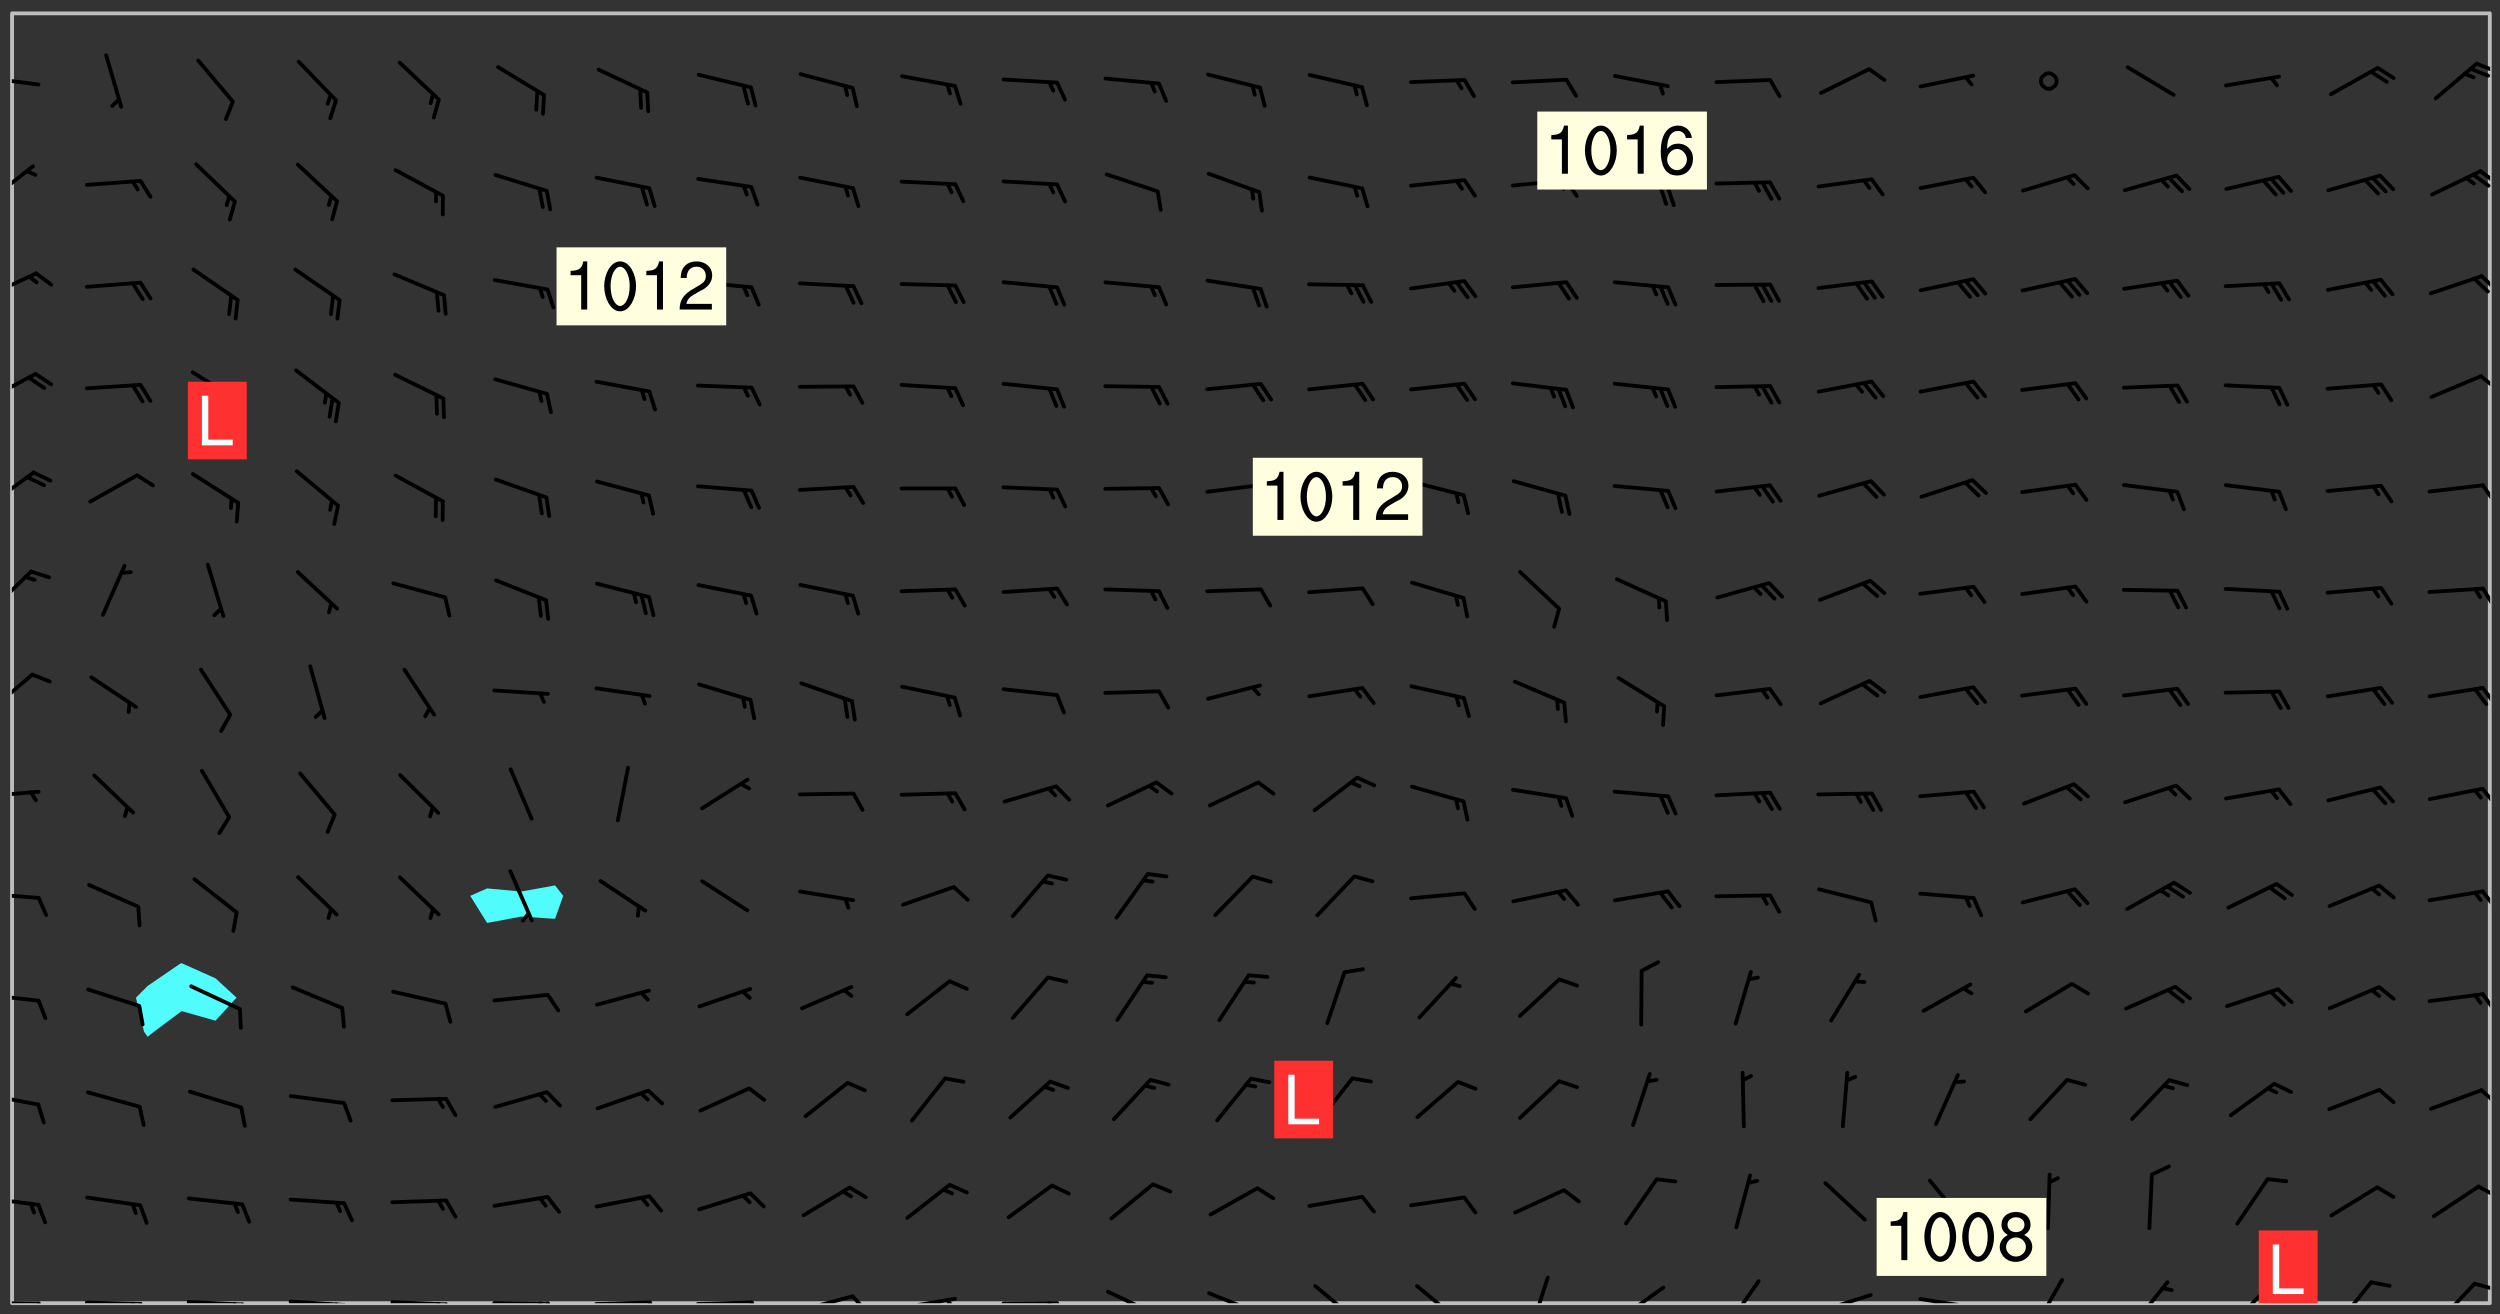 <svg xmlns="http://www.w3.org/2000/svg" role="img" xmlns:xlink="http://www.w3.org/1999/xlink" viewBox="142.45 309.95 326.84 171.84"><rect x="142.45" y="309.95" width="326.84" height="171.84" fill="#333333" stroke="none"/><defs><clipPath id="a"><path d="M144 311.672h1v168.656h-1zm0 0"/></clipPath><clipPath id="b"><path d="M144 311.672h324v168.656H144zm0 0"/></clipPath><clipPath id="c"><path d="M467 311.672h1v168.656h-1zm0 0"/></clipPath><clipPath id="d"><path d="M144 480h4v.328h-4zm0 0"/></clipPath><clipPath id="e"><path d="M147 480h2v.328h-2zm0 0"/></clipPath><clipPath id="f"><path d="M153 479h9v1.328h-9zm0 0"/></clipPath><clipPath id="g"><path d="M160 480h3v.328h-3zm0 0"/></clipPath><clipPath id="h"><path d="M159 480h2v.328h-2zm0 0"/></clipPath><clipPath id="i"><path d="M166 479h9v1.328h-9zm0 0"/></clipPath><clipPath id="j"><path d="M173 480h3v.328h-3zm0 0"/></clipPath><clipPath id="k"><path d="M172 480h2v.328h-2zm0 0"/></clipPath><clipPath id="l"><path d="M180 479h8v1.328h-8zm0 0"/></clipPath><clipPath id="m"><path d="M187 480h2v.328h-2zm0 0"/></clipPath><clipPath id="n"><path d="M186 480h2v.328h-2zm0 0"/></clipPath><clipPath id="o"><path d="M193 479h9v1.328h-9zm0 0"/></clipPath><clipPath id="p"><path d="M200 480h3v.328h-3zm0 0"/></clipPath><clipPath id="q"><path d="M199 480h2v.328h-2zm0 0"/></clipPath><clipPath id="r"><path d="M206 480h9v.328h-9zm0 0"/></clipPath><clipPath id="s"><path d="M213 480h3v.328h-3zm0 0"/></clipPath><clipPath id="t"><path d="M212 480h2v.328h-2zm0 0"/></clipPath><clipPath id="u"><path d="M220 479h8v1.328h-8zm0 0"/></clipPath><clipPath id="v"><path d="M227 479h2v1.328h-2zm0 0"/></clipPath><clipPath id="w"><path d="M233 479h8v1.328h-8zm0 0"/></clipPath><clipPath id="x"><path d="M240 479h3v1.328h-3zm0 0"/></clipPath><clipPath id="y"><path d="M246 479h9v1.328h-9zm0 0"/></clipPath><clipPath id="z"><path d="M253 479h3v1.328h-3zm0 0"/></clipPath><clipPath id="A"><path d="M260 479h8v1.328h-8zm0 0"/></clipPath><clipPath id="B"><path d="M266 479h2v1.328h-2zm0 0"/></clipPath><clipPath id="C"><path d="M273 480h8v.328h-8zm0 0"/></clipPath><clipPath id="D"><path d="M279 480h2v.328h-2zm0 0"/></clipPath><clipPath id="E"><path d="M287 478h7v2.328h-7zm0 0"/></clipPath><clipPath id="F"><path d="M300 478h8v2.328h-8zm0 0"/></clipPath><clipPath id="G"><path d="M314 477h7v3.328h-7zm0 0"/></clipPath><clipPath id="H"><path d="M327 477h7v3.328h-7zm0 0"/></clipPath><clipPath id="I"><path d="M342 476h4v4.328h-4zm0 0"/></clipPath><clipPath id="J"><path d="M353 478h8v2.328h-8zm0 0"/></clipPath><clipPath id="K"><path d="M368 477h5v3.328h-5zm0 0"/></clipPath><clipPath id="L"><path d="M380 479h8v1.328h-8zm0 0"/></clipPath><clipPath id="M"><path d="M393 479h8v1.328h-8zm0 0"/></clipPath><clipPath id="N"><path d="M408 477h5v3.328h-5zm0 0"/></clipPath><clipPath id="O"><path d="M421 477h6v3.328h-6zm0 0"/></clipPath><clipPath id="P"><path d="M434 477h6v3.328h-6zm0 0"/></clipPath><clipPath id="Q"><path d="M447 477h6v3.328h-6zm0 0"/></clipPath><clipPath id="R"><path d="M460 477h7v3.328h-7zm0 0"/></clipPath><clipPath id="S"><path d="M465 477h3v2h-3zm0 0"/></clipPath><clipPath id="T"><path d="M144 466h4v2h-4zm0 0"/></clipPath><clipPath id="U"><path d="M466 464h2v3h-2zm0 0"/></clipPath><clipPath id="V"><path d="M144 452h4v3h-4zm0 0"/></clipPath><clipPath id="W"><path d="M466 452h2v3h-2zm0 0"/></clipPath><clipPath id="X"><path d="M144 439h4v3h-4zm0 0"/></clipPath><clipPath id="Y"><path d="M466 439h2v4h-2zm0 0"/></clipPath><clipPath id="Z"><path d="M144 426h4v2h-4zm0 0"/></clipPath><clipPath id="aa"><path d="M466 426h2v3h-2zm0 0"/></clipPath><clipPath id="ab"><path d="M144 413h4v2h-4zm0 0"/></clipPath><clipPath id="ac"><path d="M466 412h2v4h-2zm0 0"/></clipPath><clipPath id="ad"><path d="M144 397h3v6h-3zm0 0"/></clipPath><clipPath id="ae"><path d="M466 399h2v4h-2zm0 0"/></clipPath><clipPath id="af"><path d="M144 384h3v6h-3zm0 0"/></clipPath><clipPath id="ag"><path d="M466 386h2v4h-2zm0 0"/></clipPath><clipPath id="ah"><path d="M144 371h4v6h-4zm0 0"/></clipPath><clipPath id="ai"><path d="M466 373h2v3h-2zm0 0"/></clipPath><clipPath id="aj"><path d="M144 358h4v5h-4zm0 0"/></clipPath><clipPath id="ak"><path d="M466 358h2v3h-2zm0 0"/></clipPath><clipPath id="al"><path d="M144 345h4v4h-4zm0 0"/></clipPath><clipPath id="am"><path d="M466 345h2v3h-2zm0 0"/></clipPath><clipPath id="an"><path d="M144 331h4v6h-4zm0 0"/></clipPath><clipPath id="ao"><path d="M466 332h2v3h-2zm0 0"/></clipPath><clipPath id="ap"><path d="M465 332h3v3h-3zm0 0"/></clipPath><clipPath id="aq"><path d="M144 319h4v3h-4zm0 0"/></clipPath><clipPath id="ar"><path d="M465 318h3v2h-3zm0 0"/></clipPath><clipPath id="as"><path d="M437 470h9v10.328h-9zm0 0"/></clipPath><g id="at" clip-path="url(#clip1)"><path fill="#fff" fill-opacity="0" fill-rule="evenodd" d="M0 0h1000v1000H0zm0 0"/><path fill="#d3d3d3" fill-opacity="0" fill-rule="evenodd" d="M162.152 355.867l-.234.293.059.234.117.172.176.234.293.348.113.059.117-.172.059-.234.176-.176.465-.176h.699l.234.293.289.816.059.176.176.23.352.234.699.699.172.176.234.348.234.41.289.582.41.465.23.234.234.176.117.23.176.293.172 1.164v.234l.059.289.059.117.117.117.348.41.117.172.176.176.176.234.117.172.172.352.059.234.234.406.234-.059-.176.176-.059.93h-.582l-.234-.113-.348.113-.117.117-.059.293-.059.176-.117.172-.465.293-.059.234-.059.113v.645l.059.172v.41l.059.059v.406l.059.406.117.176.059.059.23.641-.059.293v.699l-.059.582v.234l-.059.23-.055.352v1.922l.055.117h.426l-.367.117-.023.352.891 1.168 1.742.539 1.34.359v.539l.09.809.535.715 1.52.27.891-.086.09 1.164.535.18 1.16-.18 2.055-.984 1.16-.363 1.879-.176 1.695-.18-.18.719-1.516.086-1.25.09-.805.27-1.074.809.27.719.535.898-.18.625-.266.809.266 1.078.625.898.805.18 1.25-.18-.266.723.098.504.055.293v.172l.059.293v.406l.176.117.352.117h.406l.293-.176.113-.117.059-.117.117-.23.059-.176.352-.465.23-.176.176-.059.176.059.059.176.117.988.055.469.059.172.117.234.176.059.816.059h.289l.117.234.059.406.059.352v1.105l.117.293.117.348.289.699.176.352.582.754.352.176.172.059.469.234.641.465.348.234.293.176.293.055.23.062.816.348.293.176.113.172.352.352.117.176.523.641v.289l.059.352v.348l.059.352.059.289.117.059.172.059h.176l.582.234.176.117.176.289.176.234.113.234.293.23.117.117v.41l.059.055.289.234.234.117.059.117.117.172.059.117.23.234.059.176.234.059.117.059-.117.113-.059.117v.117l-.117.293-.117.289v.582l.176.117.117.059.059.117.117.117.113.059.176.348.059.352.059.406v.176l-.059.176-.117.699v.172l.117.176.293.293h.406l.176.117.117.172.117.293v.234h-.527l-.23-.234h-.234l-.176.059-.059.699.059.348.117.176.176.41.117.23.289.469.176.055h.523l.234.059.758.641.059.293v.234l.059.059.23.348v.352l-.117.172v.293l.293.289.293.176.172.059.293.176.293.117.582.406.289.234.293.176.219.16.016.012.23.176.641.523.176.234.117.176.176.176.113.172v.641l.117.176.469.117.582.117.234.059.23.113.293.117.113.059.586.352.289.172.176.062.176.055.176.059.699.352.289.176.234.055.289.176.234.117.641.406.293.117.172.059.234.059.41.059.23.059.234.117.059.172-.41.176.469.059.059.293.113.234.176.055.234.059.176.059.406.117.641.234.117.172.059.234v.176l-.059.117-.059.406.234.234.117.059.348.117.641.23.176.117.289.117.176.176.234.465.582 1.105.176.176.348.176.176.117.352.117 1.047.523.234.059.465.113.293.059.465.176.758.582.234.234.348.465.176.176.289.234.816.699.293.176.289.289.293.176.293.289.695.641.176.176.293.234.289.234.469.289.641.582.348.234.234.293.348.348.352.465.934.992.348.406.117.176.234.059.113.117.645.176.23.113.234.059.293.176.23.117.934.699.406.406.234.176.406.176.234.117.816.348.348.234.234.117.293.289.23.117.758.352.352.172.23.059.293.117.234.059.871.176h.816l.469.23.172.059.875.699.465.117.293.059.176.059.23.059.469.059.348.059.352.059.406.059h.293l.172.059v.23l.176.176h.293l.348.059.352.059.699.117h.641l.465-.234.293-.176.172-.117.41-.172.289-.176.934-.465.469-.293.523-.293.465-.172.465-.176 1.051-.465.289-.117.41-.117.289-.117.527-.176 1.516-.699.582-.348.289-.059.293-.059.348-.117.875-.23.352-.117h.113l.234-.059.875-.234.234-.059h.812l.352-.059.816-.117.172-.059.352-.055.293-.059.23-.059.816-.176.176-.059h.348l.234-.059.465-.117.758-.172.234-.059h.348l.41-.117.289-.059 1.285-.059h.289l.41-.059.23-.059h.176l.875-.117h.406l.41-.117h.348l.352-.113.871-.059h1.75l1.047.289.41.117.289.117.352.117.289.117 1.051.172.289.059h.293l.293.059.172.059.41.059.172.059.117.059h.117l.117.059.352.059h.113l.41.066 1.922.395 1.926.395 1.52.449 1.695.719 2.145.805 1.605-.719 1.43-.805 1.16-1.078 1.25-.449 3.035-.719 1.875-.359 2.145-1.348 2.234-1.254 2.5-1.258 1.695-.449 1.785-.18 1.16-.27.625.539 1.34-.27.715-.988.984-1.344.445-.18.805-.359 1.875-.539 1.785-.449 1.25-.27 1.16-.09 1.699-.09 1.961-.27 1.25-.09h.539l.625-.09h.891l2.145-.18 2.41-.18 2.59-.09 1.695.18 1.609.09 1.43.359 1.16.719 1.875.988 1.16 1.527.266.715.629.09.355.898.535.539.535 1.527 1.074.359h.535l-.805.535.09 1.707.715 2.695.891.805.895.988.715 1.258 1.785.539 1.52-.18.355 1.344 1.609-.805.98-.539.27.27.316-.215.219-.145.801.449.449-.359h.355l.535-.27.539-.719.535-.27.625-.988 1.16.449.84.371 1.395.617 1.695-.18h1.605l1.785.09.18-1.707.535-1.344.805.27.492.848.402.406-.09.539v.359l.715.449.711-.27h1.43l.359.988.445 1.258.715 1.344 1.25.629 1.695.629.715-.18.18-.539.98-.09.449.359.086 1.258-.266.629-.535.18v.539l.715.984.266.539.984.988.801 1.078-.266.359-.09.898-.625 2.332-.355 2.066-.09 1.793-.18.719-.09.539v1.438l-.98 1.883-.359 1.707-.535.898-.805 1.168-.266.539 2.055 1.254.086.359-.355.539-.09-.18v.809l.09 1.438-.445.715-1.074.094-.266.715.535.898.805.719 1.16.809 1.34.27.445.359-.355.449-1.789-.09-1.25-.449-.715-.719-.625-.09-.176 3.59-.188 1.309h89.359V311.703h-55.27v49.082l.762.125 3.289.543 2.023 2.836v2.754l2.352.332 2.348.332h4.051l-1.379 4.16-2.023.707-2.023.703-.543.344-2.594 1.617-.188.117-2.023-2.078-.73-2.742-2.672-2.078-1.375-3.5-.066-.082-1.957-2.672 2.75-1.418v-49.082H294.422v91.414l.117.031.133.012.074.074.105.047.09.059.086.059.09.059.297.297.059.09.031.117.027.117.016.137-.031.117-.059.09-.059.086-.043.105-.047.102-.027.121v.145l.176.27.148.148.074.086.074.074.043.105.062.09.059.086.043.105.059.09.047.102.043.105.059.086.117.18.074.074.062.086.059.09.043.105.059.09.059.086.062.09.059.09.043.102.117.18.074.074.059.086.074.074.09.059.105.047h.148l.133-.016.133.016.102-.047.074-.074.047-.102-.016-.133v-.148l-.047-.105-.027-.117-.047-.102-.027-.121-.043-.102-.062-.09-.043-.102-.043-.105-.031-.117-.016-.133-.012-.137.086-.059.059-.086.121-.031.043.105.016.133v.117l.059.102.059.09.09.059.148.148.059.09.043.105-.012.102.086.059.105.047.086.059.09.059.074.074-.117.027-.105.047-.086.059-.074.074-.059.09-.062.086-.027.121-.047.102-.043.105-.031.117-.012.133-.016.133v.148l.027.117.047.105.043.102.059.09.074.074.09.059.074.074.09.059.059.09.043.105.047.102.117.031.133.016h.148l.117-.031.105.043.043.105.047.102.027.121L299.5 410l.027.117.031.121.027.117.105.043.102.047.133-.016.148.148.062.086.074.074.07.074.09.062.105.043.102.043.117.031.137.016.117-.031.074-.074.027-.117-.012-.133-.031-.121-.027-.117.043-.105h.117l.09.062.117.027h.148l.133.016h.148l.133.016.133-.016h.148l.133-.016.133-.012.137.012.117-.027.133-.016.191-.059-.059.176-.016.133-.027.121-.016.133-.059.086-.133.016-.105.047-.105.043-.117.031-.117.027-.266.031h-.148l-.133.016-.074.074.059.086.148.148.117.18.074.07.09.062.09.059.086.059.09.059.102.043.105.062.105.043.086.059.105.047.102.043.18.117.059.09-.043.102-.047.105.016.133.223.223.059.09.043.102.031.121.043.102.016.133.031.117.012.137.031.117.148.148.102.043.105.043.117.031.133.016.137.016h.117l.117-.031.09-.059.043-.105.047-.102.043-.105.031-.117.012-.133v-.148l-.012-.133-.016-.133-.031-.117-.043-.105-.047-.105-.043-.102-.043-.105-.016-.133.016-.133.027-.117.031-.117.027-.121.047-.102.09-.059.086-.062.074-.074.09-.059.223-.223.059-.086.074-.074.117-.18.059-.086v-.148l-.074-.074-.102-.047-.105-.043-.102-.043-.059-.09-.047-.105-.027-.117.09-.059.117-.031.102-.043.18-.117.148-.148.012-.133-.012-.105-.09-.059-.133.016h-.148l-.133.016-.133-.016-.121-.031-.086-.059-.074-.074-.059-.09-.062-.086-.117-.18-.059-.086.031-.121.086-.059.121-.031.059-.086v-.121l-.031-.117-.059-.09-.059-.086-.047-.105-.027-.117-.016-.133.059-.09.074-.074.09-.059.117-.18.074-.074.059-.086.148-.148.121-.031.133-.016.133.016.074.074.043.105.016.133-.031.117-.117.031-.133.012-.148.148-.043.105-.047.102-.027.121-.031.117v.148l.031.117.043.105.059.09.074.07.074.074.117.031.121.027.117-.027.133-.016h.117l.09.059.074.074.047.105.059.086.102.047.133.016.105.043.086.059-.012.105-.074.074-.18.117-.059.09-.09.059-.07.074-.074.074-.062.09-.027.117-.016.133.016.133-.016.133v.148l.016.133.027.117.031.121.074.074.09.059.086.059.09.059.117.031v.086l-.102.047-.09.059-.266.031-.117.027h-.148l-.105.043-.102.047-.059.09-.062.234-.012.133-.031.121-.016.133v.293l-.012.133.012.137.016.133.133.016.133.012.121.031.086.059.074.074.047.105.043.102.016.133v.445l-.016.133v.445l.031.266.027.117.016.133.031.117.086.211.031.266v.148l-.031.117-.027.117-.031.121-.027.117-.031.117-.031.121-.012.133-.016.133.09.059.117-.031.102.016.047.105-.031.266v.441l-.043.105-.047.105-.043.102-.043.105-.059.086-.031.121-.043.117-.031.117-.016.133.016.133.059.09.105.047.086.059.059.086-.012.137-.031.117-.043.102v.445l-.016.133v.148l-.031.117-.043.105-.027.117-.047.105-.043.102-.031.121-.027.117-.031.133-.031.117-.027.117-.043.105-.031.117-.031.121-.012.133-.016.133v.297l.027.117v.148l.047.398.027.117.059.09.121.031h.148l.133-.016.059.09v.117l-.059.09-.09.059-.102.043-.105.047-.09.059-.086.059-.137.016-.117-.031-.133-.016-.102.047-.062.086-.012.137-.016.133-.031.117-.027.117-.016.133-.031.121v.297l.016.133.031.117v.148l.012.133v.148l-.027.117-.047.102-.027.121-.031.117-.059.09-.074.074-.102.043-.105.047-.117.027-.121.031-.102-.047.059-.086.105-.047.027-.117.031-.117.027-.121.031-.117v-.148l.016-.133-.031-.117-.043-.105-.105.016-.074.074-.102.043-.09.062-.074.074-.043.102-.016.133-.031.117L304.25 426l-.031.117-.027.117-.031.121-.027.117-.031.117-.043.105-.09.059h-.09l-.117-.031-.031-.086.016-.137-.031-.117v-.148l-.012-.133v-.148l-.062-.234-.027-.121-.043-.102-.047-.105-.059-.086-.059-.09-.043-.105-.062-.086-.148-.148-.07-.074-.105-.047-.105-.043-.102-.043-.297-.297-.09-.074-.086-.059-.105-.043-.09-.062-.086-.059-.105-.043-.09-.059-.086-.062-.074-.07-.105-.047-.086-.059-.105-.043-.09-.062-.102-.043-.105-.043-.086-.059-.105-.047-.105-.043-.102-.047-.09-.059-.102-.043-.105-.043-.09-.062-.117-.027-.133-.016-.133.016H299.75l-.133.016-.117-.031-.09-.059-.074-.074-.09-.059-.102-.047h-.148l-.121-.027-.102-.043-.074-.074-.117-.18-.09-.059-.102-.043-.09-.062-.105-.043-.09-.059-.086-.059-.105-.047-.059-.086-.059-.09-.043-.105-.047-.102-.074-.074-.086-.059-.074-.074-.09-.059-.223-.223-.043-.105-.031-.266.105-.043h.145l.105.043.074.074.09.059.086.059.105.047.09.059.148.148.07.074.148.148.062.086.074.074.086.059.074.074.09.062.09.059.086.059.27.176.102.047.105.043.102.043.047-.074.059-.086.074-.074.07-.074.105.043.074.074.059.09.043.102.047.105.043.105.121.027.117-.027.074-.09.043-.105.059-.09.074-.074.105-.043.117-.027.133.012.09.059.148.148.059.09.043.105.047.102.043.105.043.102.105.047.105.043.133.016.086-.059.059-.09.074-.074.105-.043.117.027.105.047.102.043.105.043.102.047.18.117v.117l-.016.133.016.133.016.137.059.086.102.047.121.027.117.031h.148l.117-.031.059-.09.18-.117.059-.09.074-.074.059-.086.117-.18.18-.117.117.031.09.059.043.074-.016.133v.117l.09.059h.148l.133-.016.133-.012.266-.031.105-.043.117-.031.121-.027.074-.074.07-.074.062-.09-.016-.105-.047-.102-.102-.043-.105-.016-.117.027-.266.031h-.148l-.074-.074-.09-.059-.117-.031-.117-.027-.133-.016h-.148l-.133.016h-.297l-.105-.047-.148-.148-.043-.102-.059-.09.223-.223.086-.059.105-.043.117-.031.133-.016.133.016.137.016.102.043.133-.012.09-.062.102-.043.062-.09-.047-.102-.09-.059-.117-.031-.102-.043-.059-.09-.062-.09v-.117l.016-.133.105-.047.074-.07v-.121l-.09-.059-.031-.117.09-.059.074-.074.043-.105.059-.09.047-.102.016-.133v-.148l-.047-.105-.043-.102-.09-.059-.133-.016-.102-.043-.137-.016-.117-.031h-.445l-.133-.016-.133-.012-.133-.016-.117-.031h-.148l-.133-.016-.133-.012-.266-.031-.121-.043-.086-.059-.074-.074v-.148l.012-.133.105-.047.102-.043.133-.016h.152l.133-.016h.293l.121.031.102.043.09.059.234.062.121-.047.09-.059.102-.043.133-.016.105.043.102.047.133.012.121-.027h.145l.121-.031.117-.027.105-.047.074-.074.086-.059.148-.148.059-.086.047-.105.027-.117.016-.105-.102-.043-.09-.059-.117-.031-.105-.043-.09-.062-.074-.086-.074-.074-.102-.043-.105-.047-.102-.043-.059-.09-.047-.102-.086-.211-.062-.086-.059-.09-.074-.074-.086-.059h-.27l-.117.031-.09.059-.102.043-.133.016-.105-.016-.027-.117-.062-.09-.117-.031-.102-.043-.148-.148-.031-.117-.016-.105.074-.074.18-.117.117-.027.117-.031.137.016.102.043.105.043.102.047.105.043.117.031.133.016.117.027.133.016.105-.016.09-.059-.074-.074-.105-.043-.074-.074-.074-.09-.148-.148-.086-.059-.09-.059-.074-.074-.09-.059-.102-.047-.121-.027-.102-.047-.105-.043-.117-.031-.102-.043-.121-.031h-.148l-.117.031-.105.043-.086.062-.18.117-.086.059-.09.059-.105.047-.086.059-.105.043-.102.043-.105.047-.074.074-.059.09-.059.086-.047.105-.059.086-.074.074-.133-.012-.117-.031h-.117l-.074.074-.09.059-.074.074-.09.059-.086.059-.105.047-.102.043-.137.016-.102-.043-.148-.148-.105-.047h-.086l-.105.047-.102.043-.121.031-.117-.031-.074-.074v-.117l.031-.121.074-.07.059-.09.074-.074.117-.031.105-.043h.293l.133-.016.137-.016.102-.043.09-.059.102-.047.09-.059.133-.012.09.059.133.012.09-.059.086-.059.105-.043.09-.059.086-.062.09-.059.148-.148.059-.086.059-.09.105-.043.133-.016.117.027.121.031.059-.059.059-.09.031-.266.027-.117.105.012.133.016.102-.043.09-.059.059-.09.074-.074.059-.09.047-.102.012-.133-.012-.133-.047-.105-.148-.148-.059-.09-.059-.086-.043-.105v-.445l.016-.133v-.148l.012-.133-.059-.059-.09.059-.102-.043-.18-.117-.086-.059-.062-.09-.059-.09-.074-.074-.086-.059-.121.031-.102.012-.105.047-.086.059-.105.043-.148.148-.09.059-.086.059-.09.062-.105.043-.133.016v-.121l.105-.043.117-.031.074-.07.043-.105v-.148l-.027-.117-.148-.148-.133-.016h-.148l-.117.031-.105.043-.102.043-.09.062-.117.027-.074-.074.012-.133-.043-.102-.043-.105-.09-.059-.117.027-.121.031-.117.031-.102.043-.121.031-.102.043-.105.043-.09.059-.102.016v-.117l.016-.133-.059-.09-.074.043-.148.148-.059.09-.074.074-.047.105-.043.102-.074.074-.059.09-.074.074-.059.086-.074.074-.09.062-.074.07-.074.074-.102.016-.133.016-.105-.043v-.121l.148-.148.043-.102.059-.09.047-.102.043-.105.059-.09.031-.117.043-.102.031-.121.027-.117.047-.105.043-.102.043-.105.074-.07.09-.062.09-.059.102-.043h.297l.266-.031.105-.043-.074-.074-.117-.031-.105-.043-.09-.059-.102-.047-.09-.059-.102-.043-.105-.043-.09-.062-.086-.059-.105-.043-.102-.043-.121-.031-.117-.031-.102-.043L297.5 410.25l-.102-.043-.09-.059-.043-.105-.016-.133.102-.043.133-.016.137.016.133-.016.102-.043.059-.09.016-.105-.09-.059-.074-.074-.102-.043-.09-.059-.148-.148-.043-.105-.016-.133v-.293l-.059-.09-.09-.059-.074-.074-.043-.105-.031-.117-.059-.09-.074-.074-.117-.027-.074-.074-.09-.059-.09-.062-.086-.059-.074-.074-.059-.086-.047-.105-.086-.059-.148-.148-.195-.059-.133.016-.102.043-.074.074-.047.102-.043.105-.059.09-.059.086-.297.297-.09.059h-.086l-.062-.086-.043-.105.031-.117.059-.09.027-.117-.012-.133-.09-.062-.105.047-.117.027-.117.031-.27.176-.102.047-.117.027-.105.047-.09.059-.102.043-.059-.086-.047-.105.016-.133.047-.105.07-.074.074-.07.059-.09v-.148l-.043-.105h-.238l-.102.047-.031.117-.027.117-.031.121-.074.043-.133.016-.074-.047-.043-.102-.043-.105-.047-.102-.043-.105-.121.031-.102.043-.133.016-.117.031-.105.043-.09.059-.102.047-.121.027-.133.016-.102-.043-.059-.09-.047-.105-.043-.102-.043-.105v-.117l.059-.09.086-.059.18-.117.102-.047.105-.043.105-.059.102-.043.09-.062.102-.043.105-.059.102-.047.09-.059.105-.043.102-.043.09-.062.102-.043.137-.016.117.031.102.043.121.031.102.043.105.047.102.043.105.043.102.047.105.043.102.043.105.047.086.059.105.043.117.031.105.043.102.047.09.059.105.043.102.043.105.047.117.027.102.047.121.027h.148l.086-.059.016-.102.059-.09-.027-.117-.074-.074-.117-.18-.074-.074-.09-.074-.18-.117-.086-.059-.105-.043-.102-.047-.27-.176-.059-.09-.074-.074-.059-.09-.043-.102-.031-.117-.016-.137v-.562l-.012-.133-.016-.133-.031-.117-.016-.133-.012-.133-.031-.121-.223-.223-.059-.086-.016-.105.031-.117.133-.016v-91.414H172.992v1.453l-.059.234-.352 1.051-.172.523-.117.348-.176.41-.117.172-.234.293-.23.059h-.352l-.117.059-.23.406v.293l.117.176.23.23.117.234.641.758.293.465.176.234.23.352.234.348.641.816.176.465.172.41.117.695.176.469.117 1.398.059.465v.875l.117 1.047v4.781l-.059.465-.352 1.281-.176.523-.113.41-.352.93L172.934 336l-.234.582-.117.176-.172.348-.176.406-.352.816-.059.293-.113.293-.117.289-.059.176-.117.875-.059.406-.059.117-.059.176-.059.172-.23.527-.117.172v.234l-.117.234-.059.172-.176.586v.289l-.059.176v.293l-.059.113-.059.527v.172l-.055.234v2.621l-.176.816-.117.176-.176.234-.117.172-.113.234-.586.934-.23.289-.293.465-.176.234-.289.352-.352.699-.113.23-.176.41-.176.23-.406.527-.816.699-.293.172-.289.234-.176.117-.176.176-.523.406-.527.176-.172.176-.234.055-.641.176h-.758m12.211 31.023l-1.074.449.359.895 1.25-.715.445-.539-.98-.09"/><path fill="#d3d3d3" fill-opacity="0" fill-rule="evenodd" d="M201.508 416.598h-.895l.449.629.98.359.805-.09.445-.988-.176.09-.715-.355-.895.355m154.621 59.07l-.059-.523v-.293l.113-.293.059-.23.469-.469h.113l.117-.113.117-.059h.176l.234-.059h.348l.234.059.117.059.23.172.059.176.117.582v.293l-.117.176-.172.289-.176.176-.527.523-.23.234-.117.059h-.176l-.117-.059-.406-.293-.176-.117-.117-.059-.059-.113-.055-.117m6.641-10.957l-.059-.172v-1.109l.059-.172.176-.059.172-.059h.176l.234-.059.117.059.059.699-.059.172-.117.176-.117.059-.234.523-.113.059h-.234l-.059-.117m9.613-14.391l-.117-.176v-.699l.293-.875.117-.172.176-.352.113-.23.117-.293.352-.758.117-.23.172-.234h.176l.117-.059h.641l.117.059.234.234.172.113.352.293.117.117.113.176v.113l.117.059.117.117v.699l-.059.176v.23l-.059.176-.348 1.051-.117.23-.117.234-.117.059-.23.234-.641.289h-.875l-.41-.117-.641-.465"/><path fill="none" stroke="#bebebe" stroke-linecap="round" stroke-linejoin="round" stroke-miterlimit="10" stroke-width=".5" d="M467.957 311.695H144.027v168.625h323.93v-168.625"/><g clip-path="url(#a)"><path fill="#fff" fill-opacity="0" fill-rule="evenodd" d="M144 475.891v4.438h.004H144V311.672h.004H144v164.219"/></g><g clip-path="url(#b)"><path fill="#fff" fill-opacity="0" fill-rule="evenodd" d="M144.004 480.328V311.672h22.188V435.875l-.199.07-4.238 2.902-1.531 1.535 1.055 4.438.477.68.852-.68 3.586-2.68 4.438 1.25 2.746-3.008-2.746-2.527-4.273-1.91-.164-.07V311.672h48.824v114.035l-4.441.805-4.438-.414-2.211.973 2.211 3.543 4.438-.828 4.441.289 1.074-3.004-1.074-1.363V311.672H467.996v168.656H144.004"/></g><path fill="#50fcfc" fill-rule="evenodd" d="M161.277 444.82l-1.055-4.438 1.531-1.535 4.238-2.902.199-.07.164.07 4.273 1.91 2.746 2.527-2.746 3.008-4.438-1.25-3.586 2.68-.852.68-.477-.68m44.859-14.207l-2.211-3.543 2.211-.973 4.438.414 4.441-.805 1.074 1.363-1.074 3.004-4.441-.289-4.438.828"/><g clip-path="url(#c)"><path fill="#fff" fill-opacity="0" fill-rule="evenodd" d="M467.996 480.328H468V311.672h-.004H468v168.656h-.004"/></g><g clip-path="url(#d)"><path fill="none" stroke="#000" stroke-linecap="round" stroke-linejoin="round" stroke-miterlimit="10" stroke-width=".5" d="M147.512 480.363l-7.023-.07"/></g><g clip-path="url(#e)"><path fill="none" stroke="#000" stroke-linecap="round" stroke-linejoin="round" stroke-miterlimit="10" stroke-width=".5" d="M147.512 480.363l1.133 2.18"/></g><g clip-path="url(#f)"><path fill="none" stroke="#000" stroke-linecap="round" stroke-linejoin="round" stroke-miterlimit="10" stroke-width=".5" d="M160.828 480.41l-7.027-.164"/></g><g clip-path="url(#g)"><path fill="none" stroke="#000" stroke-linecap="round" stroke-linejoin="round" stroke-miterlimit="10" stroke-width=".5" d="M160.828 480.41l1.102 2.195"/></g><g clip-path="url(#h)"><path fill="none" stroke="#000" stroke-linecap="round" stroke-linejoin="round" stroke-miterlimit="10" stroke-width=".5" d="M159.805 480.387l.551 1.098"/></g><g clip-path="url(#i)"><path fill="none" stroke="#000" stroke-linecap="round" stroke-linejoin="round" stroke-miterlimit="10" stroke-width=".5" d="M174.141 480.492l-7.02-.328"/></g><g clip-path="url(#j)"><path fill="none" stroke="#000" stroke-linecap="round" stroke-linejoin="round" stroke-miterlimit="10" stroke-width=".5" d="M174.141 480.492l1.047 2.219"/></g><g clip-path="url(#k)"><path fill="none" stroke="#000" stroke-linecap="round" stroke-linejoin="round" stroke-miterlimit="10" stroke-width=".5" d="M173.117 480.445l.527 1.109"/></g><g clip-path="url(#l)"><path fill="none" stroke="#000" stroke-linecap="round" stroke-linejoin="round" stroke-miterlimit="10" stroke-width=".5" d="M187.453 480.551l-7.016-.445"/></g><g clip-path="url(#m)"><path fill="none" stroke="#000" stroke-linecap="round" stroke-linejoin="round" stroke-miterlimit="10" stroke-width=".5" d="M187.453 480.551l1.012 2.234"/></g><g clip-path="url(#n)"><path fill="none" stroke="#000" stroke-linecap="round" stroke-linejoin="round" stroke-miterlimit="10" stroke-width=".5" d="M186.43 480.488l.508 1.117"/></g><g clip-path="url(#o)"><path fill="none" stroke="#000" stroke-linecap="round" stroke-linejoin="round" stroke-miterlimit="10" stroke-width=".5" d="M200.77 480.473l-7.02-.289"/></g><g clip-path="url(#p)"><path fill="none" stroke="#000" stroke-linecap="round" stroke-linejoin="round" stroke-miterlimit="10" stroke-width=".5" d="M200.77 480.473l1.062 2.211"/></g><g clip-path="url(#q)"><path fill="none" stroke="#000" stroke-linecap="round" stroke-linejoin="round" stroke-miterlimit="10" stroke-width=".5" d="M199.75 480.43l.531 1.105"/></g><g clip-path="url(#r)"><path fill="none" stroke="#000" stroke-linecap="round" stroke-linejoin="round" stroke-miterlimit="10" stroke-width=".5" d="M214.09 480.359l-7.027-.062"/></g><g clip-path="url(#s)"><path fill="none" stroke="#000" stroke-linecap="round" stroke-linejoin="round" stroke-miterlimit="10" stroke-width=".5" d="M214.09 480.359l1.133 2.176"/></g><g clip-path="url(#t)"><path fill="none" stroke="#000" stroke-linecap="round" stroke-linejoin="round" stroke-miterlimit="10" stroke-width=".5" d="M213.066 480.352l.566 1.086"/></g><g clip-path="url(#u)"><path fill="none" stroke="#000" stroke-linecap="round" stroke-linejoin="round" stroke-miterlimit="10" stroke-width=".5" d="M227.402 480.227l-7.023.207"/></g><g clip-path="url(#v)"><path fill="none" stroke="#000" stroke-linecap="round" stroke-linejoin="round" stroke-miterlimit="10" stroke-width=".5" d="M227.402 480.227l1.215 2.129"/></g><g clip-path="url(#w)"><path fill="none" stroke="#000" stroke-linecap="round" stroke-linejoin="round" stroke-miterlimit="10" stroke-width=".5" d="M240.719 480.23l-7.027.195"/></g><g clip-path="url(#x)"><path fill="none" stroke="#000" stroke-linecap="round" stroke-linejoin="round" stroke-miterlimit="10" stroke-width=".5" d="M240.719 480.23l1.211 2.137"/></g><g clip-path="url(#y)"><path fill="none" stroke="#000" stroke-linecap="round" stroke-linejoin="round" stroke-miterlimit="10" stroke-width=".5" d="M253.918 479.426l-6.793 1.805"/></g><g clip-path="url(#z)"><path fill="none" stroke="#000" stroke-linecap="round" stroke-linejoin="round" stroke-miterlimit="10" stroke-width=".5" d="M253.918 479.426l1.668 1.801"/></g><g clip-path="url(#A)"><path fill="none" stroke="#000" stroke-linecap="round" stroke-linejoin="round" stroke-miterlimit="10" stroke-width=".5" d="M267.301 479.754l-6.93 1.148"/></g><g clip-path="url(#B)"><path fill="none" stroke="#000" stroke-linecap="round" stroke-linejoin="round" stroke-miterlimit="10" stroke-width=".5" d="M266.293 479.922l.746.973"/></g><g clip-path="url(#C)"><path fill="none" stroke="#000" stroke-linecap="round" stroke-linejoin="round" stroke-miterlimit="10" stroke-width=".5" d="M280.664 480.309l-7.027.043"/></g><g clip-path="url(#D)"><path fill="none" stroke="#000" stroke-linecap="round" stroke-linejoin="round" stroke-miterlimit="10" stroke-width=".5" d="M279.641 480.312l.582 1.082"/></g><g clip-path="url(#E)"><path fill="none" stroke="#000" stroke-linecap="round" stroke-linejoin="round" stroke-miterlimit="10" stroke-width=".5" d="M293.641 481.836l-6.348-3.012"/></g><g clip-path="url(#F)"><path fill="none" stroke="#000" stroke-linecap="round" stroke-linejoin="round" stroke-miterlimit="10" stroke-width=".5" d="M307.043 481.637l-6.523-2.613"/></g><g clip-path="url(#G)"><path fill="none" stroke="#000" stroke-linecap="round" stroke-linejoin="round" stroke-miterlimit="10" stroke-width=".5" d="M319.793 482.578l-5.395-4.5"/></g><g clip-path="url(#H)"><path fill="none" stroke="#000" stroke-linecap="round" stroke-linejoin="round" stroke-miterlimit="10" stroke-width=".5" d="M333.113 482.574l-5.406-4.492"/></g><g clip-path="url(#I)"><path fill="none" stroke="#000" stroke-linecap="round" stroke-linejoin="round" stroke-miterlimit="10" stroke-width=".5" d="M342.656 483.676l2.141-6.695"/></g><g clip-path="url(#J)"><path fill="none" stroke="#000" stroke-linecap="round" stroke-linejoin="round" stroke-miterlimit="10" stroke-width=".5" d="M354.18 482.367l5.723-4.078"/></g><g clip-path="url(#K)"><path fill="none" stroke="#000" stroke-linecap="round" stroke-linejoin="round" stroke-miterlimit="10" stroke-width=".5" d="M368.348 483.211l4.016-5.766"/></g><g clip-path="url(#L)"><path fill="none" stroke="#000" stroke-linecap="round" stroke-linejoin="round" stroke-miterlimit="10" stroke-width=".5" d="M380.328 481.402l6.688-2.148"/></g><g clip-path="url(#M)"><path fill="none" stroke="#000" stroke-linecap="round" stroke-linejoin="round" stroke-miterlimit="10" stroke-width=".5" d="M393.516 479.777l6.941 1.102"/></g><g clip-path="url(#N)"><path fill="none" stroke="#000" stroke-linecap="round" stroke-linejoin="round" stroke-miterlimit="10" stroke-width=".5" d="M412.039 477.273l-3.477 6.109"/></g><g clip-path="url(#O)"><path fill="none" stroke="#000" stroke-linecap="round" stroke-linejoin="round" stroke-miterlimit="10" stroke-width=".5" d="M425.812 477.586l-4.395 5.484"/></g><path fill="none" stroke="#000" stroke-linecap="round" stroke-linejoin="round" stroke-miterlimit="10" stroke-width=".5" d="M425.176 478.383l1.203.23"/><g clip-path="url(#P)"><path fill="none" stroke="#000" stroke-linecap="round" stroke-linejoin="round" stroke-miterlimit="10" stroke-width=".5" d="M439.344 477.777l-4.824 5.105"/></g><path fill="none" stroke="#000" stroke-linecap="round" stroke-linejoin="round" stroke-miterlimit="10" stroke-width=".5" d="M439.344 477.777l2.367.648"/><g clip-path="url(#Q)"><path fill="none" stroke="#000" stroke-linecap="round" stroke-linejoin="round" stroke-miterlimit="10" stroke-width=".5" d="M452.449 477.59l-4.406 5.477"/></g><path fill="none" stroke="#000" stroke-linecap="round" stroke-linejoin="round" stroke-miterlimit="10" stroke-width=".5" d="M452.449 477.59l2.41.461"/><g clip-path="url(#R)"><path fill="none" stroke="#000" stroke-linecap="round" stroke-linejoin="round" stroke-miterlimit="10" stroke-width=".5" d="M465.973 477.773l-4.82 5.113"/></g><g clip-path="url(#S)"><path fill="none" stroke="#000" stroke-linecap="round" stroke-linejoin="round" stroke-miterlimit="10" stroke-width=".5" d="M465.973 477.773l2.367.648"/></g><g clip-path="url(#T)"><path fill="none" stroke="#000" stroke-linecap="round" stroke-linejoin="round" stroke-miterlimit="10" stroke-width=".5" d="M147.484 467.461l-6.969-.895"/></g><path fill="none" stroke="#000" stroke-linecap="round" stroke-linejoin="round" stroke-miterlimit="10" stroke-width=".5" d="M147.484 467.461l.867 2.297m-1.879-2.426l.43 1.148m13.891-.961l-6.953-1.012m6.953 1.012l.828 2.309m-1.84-2.457l.414 1.156m13.926-1.129l-6.984-.77m6.984.77l.91 2.277m-1.926-2.391l.457 1.141m13.887-1.176l-7.008-.473m7.008.473l1.008 2.238m-2.027-2.309l.504 1.121m13.84-1.406l-7.023.238m7.023-.238l1.223 2.125M199.75 466.93l.613 1.062m13.676-1.559l-6.93 1.16m6.93-1.16l1.496 1.945m-2.504-1.777l.75.973m13.555-1.242l-6.891 1.363m6.891-1.363l1.551 1.898m-2.551-1.703l.773.953m13.449-1.52l-6.707 2.105m6.707-2.105l1.746 1.723m-2.723-1.414l.875.859m13.074-1.926l-6.02 3.621m6.02-3.621l2.105 1.262m-2.98-.734l1.051.629m12.898-1.508l-5.539 4.324m5.539-4.324l2.242.996m-3.051-.367l1.121.5m13.066-1.043l-5.668 4.152m5.668-4.152l2.211 1.066m10.984-1.219l-5.43 4.457m5.43-4.457l2.266.941m11.398-.434l-6.125 3.441m6.125-3.441l2.066 1.32m11.648-.199l-6.926 1.199m6.926-1.199l1.504 1.938m11.824-1.855l-6.949 1.035m6.949-1.035l1.457 1.973m11.574-2.922l-6.383 2.934m6.383-2.934l1.953 1.484m10.172-2.906l-4.004 5.777m4.004-5.777l2.438.289m9.781-.797l-1.809 6.793m1.543-5.805l1.195-.277m8.902.297l5.152 4.777m8.516-5.109l4.449 5.441M410.41 463.5l-.219 7.027m.188-6.004l1.102-.543m12.301-.477l-.328 7.02m.328-7.02L426 462.453m12.91 1.656l-3.957 5.809m3.957-5.809l2.438.27m11.895.801l-5.992 3.668m5.992-3.668l2.113 1.25m11.137-1.352l-5.863 3.871"/><g clip-path="url(#U)"><path fill="none" stroke="#000" stroke-linecap="round" stroke-linejoin="round" stroke-miterlimit="10" stroke-width=".5" d="M466.492 465.078l2.156 1.172"/></g><g clip-path="url(#V)"><path fill="none" stroke="#000" stroke-linecap="round" stroke-linejoin="round" stroke-miterlimit="10" stroke-width=".5" d="M147.453 454.355l-6.906-1.316"/></g><path fill="none" stroke="#000" stroke-linecap="round" stroke-linejoin="round" stroke-miterlimit="10" stroke-width=".5" d="M147.453 454.355l.723 2.344m12.523-2.062l-6.77-1.879m6.77 1.879l.531 2.398m12.758-2.301l-6.715-2.07m6.715 2.07l.465 2.406m12.977-2.984l-6.969-.914m6.969.914l.859 2.297m12.484-2.852l-7.023.195m7.023-.195l1.211 2.133m-2.234-2.105l.605 1.07m13.598-1.973l-6.754 1.941m6.754-1.941l1.703 1.766m-2.688-1.48l.855.879m13.383-1.352l-6.633 2.32m6.633-2.32l1.801 1.664m-2.766-1.328l.902.836m13.258-1.469l-6.395 2.91m6.395-2.91l1.945 1.496m10.926-2.223l-5.508 4.363m5.508-4.363l2.25.984m10.484-1.562l-4.344 5.523m4.344-5.523l2.414.434m11.336-.027l-5.215 4.707m5.215-4.707l2.309.84M279 452.031l1.152.418m12.703-1.328l-4.777 5.152m4.777-5.152l2.371.629m-3.066.121l1.184.316m12.652-1.219l-4.43 5.457m4.43-5.457l2.406.473m-3.051.324L306.555 452m12.699-1.074l-4.316 5.543m4.316-5.543l2.418.426m11.398.051l-5.316 4.594m5.316-4.594l2.289.887m10.93-.996l-5.125 4.809m5.125-4.809l2.32.793m9.52-1.727l-2.176 6.68m1.859-5.711l1.207-.211m11.258-.93l.156 7.023m-.133-6.004l1.07-.598m12.594-.41l-.59 7m.504-5.984l1.129-.48m13.41-.246l-2.863 6.418M398 451.422l1.227-.082m13.473-.207l-4.797 5.133m4.797-5.133l2.371.637m10.973-.613l-4.855 5.082m4.855-5.082l2.363.664m-3.07.078l1.184.332m13.258-.59l-5.691 4.117m5.691-4.117l2.203 1.078m-3.031-.48l1.102.539m13.473-.344l-6.555 2.531m6.555-2.531l1.855 1.605m11.48-1.555l-6.594 2.426"/><g clip-path="url(#W)"><path fill="none" stroke="#000" stroke-linecap="round" stroke-linejoin="round" stroke-miterlimit="10" stroke-width=".5" d="M466.859 452.484l1.828 1.637"/></g><g clip-path="url(#X)"><path fill="none" stroke="#000" stroke-linecap="round" stroke-linejoin="round" stroke-miterlimit="10" stroke-width=".5" d="M147.492 440.781l-6.984-.797"/></g><path fill="none" stroke="#000" stroke-linecap="round" stroke-linejoin="round" stroke-miterlimit="10" stroke-width=".5" d="M147.492 440.781l.898 2.285m12.27-1.605l-6.691-2.152m6.691 2.152l.434 2.414m12.719-2.004l-6.367-2.977m6.367 2.977l.129 2.449m13.246-2.586l-6.484-2.703m6.484 2.703l.23 2.445m13.27-3.016l-6.852-1.562m6.852 1.562l.641 2.371m12.742-3.516l-6.988.73m6.988-.73l1.371 2.035m11.84-2.594L220.5 441.305m5.793-1.574l.84.895m13.395-1.383l-6.645 2.281m5.68-1.949l.895.836m13.289-1.418l-6.453 2.785m5.516-2.379l.957.766m12.84-1.941l-5.543 4.32m5.543-4.32l2.242 1.004m10.609-1.492l-4.613 5.301m4.613-5.301l2.391.551m10.566-.824l-3.898 5.848m3.898-5.848l2.441.242m-3.008.609l1.223.121m12.637-.988l-3.852 5.875m3.852-5.875l2.441.223m-3.004.633l1.223.109m11.852-1.355l-2.246 6.656m2.246-6.656l2.422-.398m12.156 1.148l-4.773 5.156m4.078-4.406l1.188.312m13.012-.875l-5.148 4.781m5.148-4.781l2.316.801m8.453-1.922l-.059 7.027m.059-7.027l2.172-1.137m12.109 1.281l-1.992 6.738m1.703-5.758l1.203-.246m13.238-.363l-3.668 5.992m3.137-5.121l1.223.074m13.852.324l-6.121 3.453m5.23-2.949l1.035.66m13.121-1.246l-6.023 3.617m6.023-3.617l2.105 1.266m11.41-.883l-6.422 2.852m6.422-2.852l1.93 1.516m-2.863-1.098l1.93 1.512m12.441-1.605l-6.668 2.207m6.668-2.207l1.777 1.691m-2.746-1.371l1.773 1.695m12.402-2.301l-6.453 2.773m6.453-2.773l1.914 1.535m-2.852-1.133l.957.77m13.555-.238l-6.969.906"/><g clip-path="url(#Y)"><path fill="none" stroke="#000" stroke-linecap="round" stroke-linejoin="round" stroke-miterlimit="10" stroke-width=".5" d="M467.047 439.93l1.422 2"/></g><path fill="none" stroke="#000" stroke-linecap="round" stroke-linejoin="round" stroke-miterlimit="10" stroke-width=".5" d="M466.031 440.062l.711 1"/><g clip-path="url(#Z)"><path fill="none" stroke="#000" stroke-linecap="round" stroke-linejoin="round" stroke-miterlimit="10" stroke-width=".5" d="M147.504 427.336l-7.008-.535"/></g><path fill="none" stroke="#000" stroke-linecap="round" stroke-linejoin="round" stroke-miterlimit="10" stroke-width=".5" d="M147.504 427.336l.984 2.246m12.039-1.09l-6.426-2.848m6.426 2.848l.176 2.449m12.688-1.699l-5.523-4.348m5.523 4.348l-.434 2.414m13.512-2.145l-5.047-4.887m4.312 4.176l-.34 1.18m14.406-.484l-5.078-4.855m4.34 4.148l-.336 1.184m13.254.316l-2.812-6.441m2.406 5.504l-.766.961m16.012-1.305l-5.859-3.879m5.008 3.316l-.121 1.219m14.309-.688l-5.902-3.816m19.734 2.477l-6.934-1.137m5.926.973l.391 1.16m13.781-2.719l-6.637 2.309m6.637-2.309l1.801 1.668m10.492-3.176l-4.59 5.324m4.59-5.324l2.391.543m-3.059.23l1.195.273m12.539-1.242l-4.09 5.715m4.09-5.715l2.434.324m-3.027.508l1.215.164m13.094-.66l-4.891 5.043m4.891-5.043l2.359.68m10.93-.703l-4.84 5.09m4.84-5.09l2.363.656m12.031 1.559l-6.996.66m6.996-.66l1.348 2.051m11.906-2.445l-6.875 1.449m6.875-1.449l1.574 1.883m-2.574-1.672l.785.941m13.555-1.02l-6.926 1.184m6.926-1.184l1.5 1.941m-2.508-1.77l1.5 1.941m12.875-1.582l-7.027.121m7.027-.121l1.188 2.145m-2.211-2.125l.594 1.07m13.637-.176l-6.816-1.707m6.816 1.707l.594 2.379m12.816-2.941l-7.004-.582m7.004.582l.969 2.254m-1.988-2.34l.484 1.129m13.754-2.195l-6.812 1.723m6.812-1.723l1.648 1.82m-2.641-1.57l1.648 1.82m12.316-2.93l-6.125 3.441m6.125-3.441l2.066 1.324m-2.957-.824l2.066 1.324m-2.957-.824l1.031.664m14.152-1.496l-6.305 3.105m6.305-3.105l1.992 1.438m-2.906-.984l1.988 1.434m12.336-1.68L447 428.414m6.492-2.691l1.895 1.562m-2.84-1.168l.949.777m13.531-.406l-6.93 1.16"/><g clip-path="url(#aa)"><path fill="none" stroke="#000" stroke-linecap="round" stroke-linejoin="round" stroke-miterlimit="10" stroke-width=".5" d="M467.027 426.488l1.492 1.945"/></g><path fill="none" stroke="#000" stroke-linecap="round" stroke-linejoin="round" stroke-miterlimit="10" stroke-width=".5" d="M466.02 426.656l.746.973"/><g clip-path="url(#ab)"><path fill="none" stroke="#000" stroke-linecap="round" stroke-linejoin="round" stroke-miterlimit="10" stroke-width=".5" d="M147.5 413.461l-7 .586"/></g><path fill="none" stroke="#000" stroke-linecap="round" stroke-linejoin="round" stroke-miterlimit="10" stroke-width=".5" d="M146.484 413.547l.664 1.031m12.707 1.602l-5.082-4.852m4.344 4.145l-.332 1.184m13.625.125l-3.559-6.059m3.559 6.059L171.125 418.875m15.078-2.43l-4.516-5.383m4.516 5.383l-.922 2.273m14.473-2.492l-4.988-4.945m4.262 4.227l-.352 1.176m13.27.305l-2.738-6.469m15.352-.215l-1.336 6.898m16.953-5.324l-5.941 3.75m5.078-3.207l1.066.609m13.656.668l-7.027.109m7.027-.109l1.184 2.148m12.129-2.195l-7.023.203m7.023-.203l1.215 2.129m-2.238-2.102l.609 1.066m13.586-1.992l-6.738 1.996m6.738-1.996l1.719 1.754m-2.699-1.461l.859.875m13.238-1.68l-6.344 3.02m6.344-3.02l1.973 1.461m-2.895-1.02l.984.73m13.254-1.168l-6.348 3.016m6.348-3.016l1.973 1.461m10.957-2.09l-5.574 4.273m5.574-4.273l2.234 1.02m-3.043-.398l1.113.508m13.602 1.973l-6.758-1.93m6.758 1.93l.512 2.398m-1.496-2.68l.258 1.199m14.133-1.336l-6.941-1.094m6.941 1.094l.805 2.316m-1.812-2.477l.398 1.16m13.957-1.246l-7.004-.605m7.004.605l.961 2.258m-1.98-2.344l.961 2.258m13.383-2.648l-7.02.352m7.02-.352l1.258 2.105m-2.281-2.055l1.258 2.105m-2.277-2.055l.629 1.055m14.73-1.043l-7.023.125m7.023-.125l1.191 2.145m-2.215-2.129l1.191 2.148m-2.211-2.129l.594 1.074m14.754-1.348l-7.004.602m7.004-.602l1.332 2.059m-2.352-1.973l1.332 2.062m12.777-3.121l-6.551 2.547m6.551-2.547l1.855 1.602m-2.809-1.23l1.855 1.602m12.477-1.793l-6.68 2.188m6.68-2.188l1.77 1.699m-2.742-1.383l.883.852m13.527-.676l-6.926 1.199m6.926-1.199l1.504 1.941m-2.512-1.766l.75.969m13.52-1.391l-6.82 1.695m6.82-1.695l1.641 1.824m-2.633-1.578l1.641 1.824m12.707-1.895l-6.898 1.344"/><g clip-path="url(#ac)"><path fill="none" stroke="#000" stroke-linecap="round" stroke-linejoin="round" stroke-miterlimit="10" stroke-width=".5" d="M467.012 413.082l1.543 1.906"/></g><path fill="none" stroke="#000" stroke-linecap="round" stroke-linejoin="round" stroke-miterlimit="10" stroke-width=".5" d="M466.008 413.277l.77.953"/><g clip-path="url(#ad)"><path fill="none" stroke="#000" stroke-linecap="round" stroke-linejoin="round" stroke-miterlimit="10" stroke-width=".5" d="M146.664 398.148l-5.328 4.578"/></g><path fill="none" stroke="#000" stroke-linecap="round" stroke-linejoin="round" stroke-miterlimit="10" stroke-width=".5" d="M146.664 398.148l2.285.895m11.293 3.34l-5.855-3.887m5.004 3.32l-.121 1.223m13.277.344l-3.832-5.891m3.832 5.891l-1.188 2.148m13.527-1.707l-1.883-6.77m1.609 5.785l-.891.844m15.473-.312l-3.867-5.867m3.305 5.016l-.59 1.074m16.039-2.93l-7.012-.449m5.992.383l.504 1.117m13.801-.773l-6.953-1.004m5.941.855l.414 1.156m13.801-.5l-6.73-2.023m6.73 2.023l.48 2.406m-1.461-2.699l.242 1.203m14.004-.758l-6.633-2.324m6.633 2.324l.371 2.422m-1.336-2.762l.371 2.426m14.035-2.535l-6.883-1.426m6.883 1.426l.688 2.355m-1.691-2.562l.348 1.176m14.023-1.301l-6.988-.766m6.988.766l.906 2.281m12.426-2.766l-7.023.203m7.023-.203l1.215 2.133m11.992-2.898l-6.809 1.738m5.82-1.488l.824.91m13.547-.836l-6.941 1.086m6.941-1.086l1.473 1.965m-2.48-1.805l.734.98m13.547.168l-6.859-1.531m6.859 1.531l.652 2.367m-1.648-2.59l.324 1.184m13.789-.352l-6.465-2.75m6.465 2.75l.215 2.445m-1.152-2.844l.105 1.223m13.902-.348l-5.973-3.699m5.973 3.699l-.16 2.449m-.707-2.988l-.082 1.223m14.766-2.957l-6.977.844m6.977-.844l1.406 2.012m-2.422-1.887l.703 1.004m13.332-2.176l-6.383 2.938m6.383-2.938l1.953 1.488m-2.883-1.059l1.953 1.484m12.555-1.086l-6.91 1.285m6.91-1.285l1.527 1.918m-2.531-1.73l1.527 1.918m12.82-1.926l-6.969.922m6.969-.922l1.426 1.996m-2.441-1.863l1.43 2m12.902-2.113l-6.973.883m6.973-.883l1.414 2.008m-2.43-1.879l1.418 2.004m12.941-1.77l-7.027.156m7.027-.156l1.199 2.141m-2.223-2.117l1.199 2.141m13.094-2.641l-6.938 1.109m6.938-1.109l1.48 1.957m-2.488-1.797l1.48 1.961m12.844-2.117l-6.941 1.102"/><g clip-path="url(#ae)"><path fill="none" stroke="#000" stroke-linecap="round" stroke-linejoin="round" stroke-miterlimit="10" stroke-width=".5" d="M467.031 399.887l1.477 1.961"/></g><path fill="none" stroke="#000" stroke-linecap="round" stroke-linejoin="round" stroke-miterlimit="10" stroke-width=".5" d="M466.023 400.047L467.5 402.008"/><g clip-path="url(#af)"><path fill="none" stroke="#000" stroke-linecap="round" stroke-linejoin="round" stroke-miterlimit="10" stroke-width=".5" d="M146.52 384.676l-5.039 4.895"/></g><path fill="none" stroke="#000" stroke-linecap="round" stroke-linejoin="round" stroke-miterlimit="10" stroke-width=".5" d="M146.52 384.676l2.336.75m-3.07-.039l1.168.375m11.781-1.852l-2.836 6.426m2.422-5.492l1.223-.09m12.102 5.734l-2.031-6.73m1.738 5.75l-.871.863m16.039-.855l-5.148-4.785m4.398 4.09l-.316 1.184m15.199-1.965l-6.785-1.828m6.785 1.828l.551 2.391m12.637-2.012l-6.531-2.59m6.531 2.59l.273 2.438m-1.223-2.812l.273 2.438m14.129-2.488l-6.805-1.738m6.805 1.738l.582 2.387m-1.57-2.637l.578 2.383m-1.57-2.637l.289 1.191m15.047-.867l-6.887-1.379m6.887 1.379l.707 2.352m-1.707-2.551L240 388.789m13.961-.961l-6.883-1.41m6.883 1.41l.695 2.355m-1.695-2.559l.348 1.176m14.039-1.797l-7.023.242m7.023-.242l1.227 2.125m-2.25-2.09l.613 1.062m13.719-1.207l-7.012.457m7.012-.457l1.289 2.086m-2.309-2.02l.645 1.043m13.695-.766l-7.023-.23m7.023.23l1.082 2.203m-2.102-2.234l.539 1.102M307.293 387l-7.023.246m7.023-.246l1.227 2.125m12.082-2.258l-7.012.512m7.012-.512l1.305 2.074m11.871-.816l-6.734-2.004m6.734 2.004l.488 2.406m-1.469-2.699l.246 1.203m13.242.496l-5.117-4.816m5.117 4.816l-.648 2.367m14.605-3.328l-6.402-2.895m6.402 2.895l.156 2.449m-1.086-2.867l.074 1.223m14.355-3.195l-6.77 1.887m6.77-1.887l1.688 1.781m-2.672-1.504l1.688 1.777m-2.676-1.504l.848.887m14.34-1.742l-6.57 2.496m6.57-2.496l1.844 1.617M386 386.238l1.848 1.617m12.621-1.191l-6.965.918m6.965-.918l1.426 2m-2.438-1.867l.711 1m13.613-1.168l-6.957.988m6.957-.988l1.445 1.984m-2.457-1.84l.723.992m13.637-.586l-7.027-.113m7.027.113l1.117 2.188m-2.141-2.203l1.117 2.184m13.219-2.039l-7.02-.371m7.02.371l1.035 2.227m-2.059-2.281l1.035 2.227m13.293-2.672l-7 .629m7-.629l1.34 2.055m-2.359-1.961l.672 1.027m13.668-1.027l-7.012.441"/><g clip-path="url(#ag)"><path fill="none" stroke="#000" stroke-linecap="round" stroke-linejoin="round" stroke-miterlimit="10" stroke-width=".5" d="M467.066 386.902l1.289 2.09"/></g><path fill="none" stroke="#000" stroke-linecap="round" stroke-linejoin="round" stroke-miterlimit="10" stroke-width=".5" d="M466.047 386.969l.645 1.043"/><g clip-path="url(#ah)"><path fill="none" stroke="#000" stroke-linecap="round" stroke-linejoin="round" stroke-miterlimit="10" stroke-width=".5" d="M146.832 371.727l-5.664 4.164"/></g><path fill="none" stroke="#000" stroke-linecap="round" stroke-linejoin="round" stroke-miterlimit="10" stroke-width=".5" d="M146.832 371.727l2.211 1.062m-3.035-.457l2.211 1.062m12.16-1.305l-6.129 3.438m6.129-3.438l2.066 1.324m11.148 2.281l-5.926-3.773m5.926 3.773l-.191 2.445m-.672-2.996l-.094 1.227m14.008-.316l-5.398-4.496m5.398 4.496l-.5 2.402m-.285-3.055l-.25 1.199m14.734-1.109l-6.168-3.367m6.168 3.367l-.027 2.453m-.871-2.941l-.027 2.453m14.469-2.477l-6.625-2.344m6.625 2.344l.363 2.426m-1.328-2.766l.363 2.426m14-2.348l-6.789-1.82m6.789 1.82l.551 2.391m-1.539-2.656l.277 1.195m14.133-1.559l-7.004-.562m7.004.562l.977 2.25m-1.996-2.332l.977 2.25m13.363-2.645l-7.016.391m7.016-.391l1.273 2.098m-2.293-2.043l.637 1.051m13.703-.91h-7.027m7.027 0l1.152 2.168m-2.172-2.168l.574 1.082m13.758-.934l-7.02-.297m7.02.297l1.059 2.215m-2.078-2.258l.527 1.105m13.812-1.266l-7.027.109m7.027-.109l1.184 2.148m-2.207-2.133l.594 1.074m13.715-1.473l-6.973.875m6.973-.875l1.414 2.004m-2.426-1.879l1.41 2.008m12.938-1.945l-7.012.5m7.012-.5l1.301 2.078m-2.32-2.008l.648 1.043m13.582.012l-6.805-1.75m6.805 1.75l.578 2.383m-1.566-2.637l.289 1.191m13.996-.867l-6.766-1.891m6.766 1.891l.527 2.398m-1.512-2.672l.527 2.395m13.887-2.746l-6.996-.641m6.996.641l.949 2.262m-1.965-2.355l.949 2.262m13.371-2.898l-6.977.82m6.977-.82l1.398 2.016m-2.41-1.898l1.395 2.02m-2.41-1.898l.695 1.008m14.539-1.793l-6.762 1.914m6.762-1.914l1.699 1.77m-2.684-1.492l1.699 1.773m12.559-2.188l-6.676 2.188m6.676-2.188l1.77 1.699m-2.738-1.383l1.766 1.703m12.66-1.414l-6.961.973m6.961-.973l1.441 1.988m-2.453-1.844l.719.992m13.613-.207l-6.969-.887m6.969.887l.871 2.297m-1.887-2.426l.438 1.148m13.895-1.031l-6.973-.859m6.973.859l.879 2.293m-1.895-2.418l.441 1.145m13.898-1.793l-6.992.688m6.992-.688l1.359 2.043m-2.375-1.941l.68 1.02m13.645-1.188l-6.98.82"/><g clip-path="url(#ai)"><path fill="none" stroke="#000" stroke-linecap="round" stroke-linejoin="round" stroke-miterlimit="10" stroke-width=".5" d="M467.051 373.398l1.398 2.02"/></g><g clip-path="url(#aj)"><path fill="none" stroke="#000" stroke-linecap="round" stroke-linejoin="round" stroke-miterlimit="10" stroke-width=".5" d="M147.098 358.832l-6.195 3.32"/></g><path fill="none" stroke="#000" stroke-linecap="round" stroke-linejoin="round" stroke-miterlimit="10" stroke-width=".5" d="M147.098 358.832l2.039 1.363m-2.941-.879l2.039 1.363m12.586-.41l-7.012.449m7.012-.449l1.289 2.086m-2.309-2.023l1.289 2.09m12.516-.062l-5.953-3.734m5.953 3.734l-.176 2.449m-.691-2.992l-.176 2.449m14.18-1.648l-5.594-4.25m5.594 4.25l-.391 2.422M185.93 362l-.395 2.422m-.422-3.039l-.195 1.211m15.496-.551l-6.305-3.102m6.305 3.102l.078 2.453m-.996-2.902l.078 2.453m14.383-2.602l-6.762-1.906m6.762 1.906l.52 2.398m-1.504-2.676l.262 1.199m14.109-1.23l-6.906-1.285m6.906 1.285l.738 2.34m-1.742-2.527l.367 1.172m14.008-1.492l-7.02-.273m7.02.273l1.066 2.211m-2.086-2.25l.531 1.105m13.809-1.227l-7.027.051m7.027-.051l1.164 2.156m-2.188-2.148l.582 1.078m13.75-.848l-7.016-.43m7.016.43l1.016 2.234m-2.039-2.297l.512 1.117m13.812-.906l-6.988-.727m6.988.727l.922 2.273m-1.938-2.379l.922 2.273m13.43-2.477l-7.027-.105m7.027.105l1.117 2.184m-2.141-2.199l1.117 2.184m13.203-2.566l-6.992.691m6.992-.691l1.359 2.043m-2.375-1.941l1.355 2.043m12.973-2.168l-6.988.734m6.988-.734l1.371 2.035m-2.387-1.926l1.371 2.031m12.957-2.152l-6.984.758m6.984-.758l1.379 2.031m-2.395-1.918l1.379 2.027m12.949-1.34l-6.977-.844m6.977.844l.883 2.289m-1.898-2.41l.883 2.289m-1.898-2.414l.441 1.145m14.91-.949l-6.988-.742m6.988.742l.918 2.277m-1.934-2.383l.914 2.273M358.5 360.648l.461 1.137m14.906-1.367l-7.023.148m7.023-.148l1.199 2.145m-2.219-2.121l1.195 2.141m-2.219-2.121l.598 1.074m14.699-1.703l-6.902 1.32m6.902-1.32l1.539 1.914m-2.543-1.723l1.539 1.914m-2.543-1.719l.77.953m14.555-1.336l-6.902 1.316m6.902-1.316l1.539 1.91m-2.543-1.719l1.539 1.91m12.812-1.887l-6.969.883m6.969-.883l1.418 2.004m-2.43-1.875l1.414 2.004m12.941-1.836l-7.023.289m7.023-.289l1.238 2.117m-2.262-2.074l1.238 2.117m13.098-1.852l-7.02-.328m7.02.328l1.051 2.219m-2.07-2.266l1.047 2.219m13.281-2.621l-7.004.57m7.004-.57l1.324 2.066m-2.344-1.984l.66 1.035m13.41-2.188l-6.48 2.715"/><g clip-path="url(#ak)"><path fill="none" stroke="#000" stroke-linecap="round" stroke-linejoin="round" stroke-miterlimit="10" stroke-width=".5" d="M466.801 359.137l1.902 1.551"/></g><g clip-path="url(#al)"><path fill="none" stroke="#000" stroke-linecap="round" stroke-linejoin="round" stroke-miterlimit="10" stroke-width=".5" d="M147.184 345.691l-6.367 2.973"/></g><path fill="none" stroke="#000" stroke-linecap="round" stroke-linejoin="round" stroke-miterlimit="10" stroke-width=".5" d="M147.184 345.691l1.961 1.477m-2.887-1.043l.98.734m13.578.047l-7.004.543m7.004-.543l1.316 2.074m-2.332-1.992l1.312 2.07m12.41.109l-5.789-3.98m5.789 3.98l-.277 2.438m-.562-3.016l-.281 2.438m14.438-1.859l-5.789-3.98m5.789 3.98l-.277 2.438m-.566-3.016l-.277 2.438M200.5 348.539l-6.48-2.723m6.48 2.723l.223 2.441m-1.164-2.84l.223 2.445m14.254-2.785l-6.918-1.242m6.918 1.242l.75 2.336m-1.758-2.52l.375 1.168m13.98-1.23l-6.984-.754m6.984.754l.914 2.277m-1.93-2.387l.914 2.277m13.422-2.211l-6.996-.664m6.996.664l.941 2.266m-1.961-2.363l.473 1.133m13.871-1.184l-7.016-.371m7.016.371l1.039 2.227m-2.059-2.281l1.035 2.227m13.305-2.266l-7.023-.184m7.023.184l1.094 2.195m-2.117-2.223l1.098 2.195m13.227-1.922l-6.996-.676m6.996.676l.938 2.27m-1.957-2.367l.938 2.27m13.398-2.191l-7-.633m7 .633l.953 2.258m-1.973-2.352l.477 1.129m13.832-.812l-6.945-1.082m6.945 1.082l.801 2.32m-1.812-2.477l.805 2.316m13.562-2.641l-7.027-.121m7.027.121l1.113 2.188m-2.137-2.203l1.117 2.184m-2.141-2.203l.559 1.094m14.77-1.605l-6.961.973m6.961-.973l1.441 1.988m-2.453-1.844l1.438 1.984m-2.449-1.844l.719.992m14.637-1.129l-6.992.676m6.992-.676l1.355 2.043m-2.371-1.945l1.355 2.047m12.977-1.477l-6.996-.656m6.996.656l.945 2.262m-1.965-2.359l.945 2.266m-1.961-2.359l.473 1.133m14.895-1.301l-7.027.059m7.027-.059l1.168 2.156m-2.191-2.148l1.168 2.156m-2.191-2.148l1.172 2.16m14.16-2.582l-6.973.871m6.973-.871l1.414 2.008m-2.426-1.883l1.41 2.008m-2.426-1.879l1.41 2.008m13.883-2.555l-6.871 1.457m6.871-1.457L402 348.328m-2.578-1.668L401 348.543m-2.578-1.668L400 348.754m13.734-2.332l-6.863 1.512m6.863-1.512l1.59 1.867m-2.59-1.648l1.59 1.867m-2.59-1.645l1.594 1.867m13.762-2.078l-6.945 1.055m6.945-1.055l1.465 1.969m-2.477-1.816l1.465 1.969m-2.473-1.816l.73.984m14.641-.953l-7.02.379m7.02-.379l1.266 2.102m-2.289-2.047l1.27 2.102m-2.289-2.047l.633 1.051m14.664-1.637l-6.898 1.332m6.898-1.332l1.543 1.91m-2.547-1.715l1.543 1.91m-2.547-1.719l.773.957m14.43-1.801l-6.656 2.25"/><g clip-path="url(#am)"><path fill="none" stroke="#000" stroke-linecap="round" stroke-linejoin="round" stroke-miterlimit="10" stroke-width=".5" d="M466.891 346.055l1.785 1.684"/></g><path fill="none" stroke="#000" stroke-linecap="round" stroke-linejoin="round" stroke-miterlimit="10" stroke-width=".5" d="M465.922 346.379l1.785 1.684"/><g clip-path="url(#an)"><path fill="none" stroke="#000" stroke-linecap="round" stroke-linejoin="round" stroke-miterlimit="10" stroke-width=".5" d="M146.758 331.688l-5.516 4.352"/></g><path fill="none" stroke="#000" stroke-linecap="round" stroke-linejoin="round" stroke-miterlimit="10" stroke-width=".5" d="M145.957 332.32l1.121.496m13.742.789l-7.008.516m7.008-.516l1.305 2.078m-2.324-2.004l.652 1.039m12.707 1.582l-5.062-4.875m5.062 4.875l-.672 2.359m-.062-3.07l-.336 1.18m14.426-.512l-5.141-4.793m5.141 4.793l-.637 2.371m-.113-3.066l-.316 1.184m14.902-1.215l-6.184-3.34m6.184 3.34l-.016 2.457m-.883-2.941l-.008 1.227m14.484-1.367l-6.711-2.086m6.711 2.086l.457 2.41m-1.434-2.715l.457 2.414m13.926-2.469l-6.891-1.371m6.891 1.371l.707 2.352m-1.711-2.551l.707 2.352m13.641-2.312l-6.949-1.047m6.949 1.047l.816 2.316m-1.828-2.469l.41 1.156m13.891-.844l-6.895-1.367m6.895 1.367l.707 2.348m-1.711-2.547l.355 1.172m14.023-1.484l-7.016-.344m7.016.344l1.047 2.219m-2.066-2.27l.523 1.109m13.812-1.035l-7.02-.391m7.02.391l1.031 2.227M279.637 334l.516 1.113m13.648-.141l-6.668-2.223m6.668 2.223l.406 2.422m12.875-2.332l-6.605-2.398m6.605 2.398l.348 2.43m-1.309-2.781l.176 1.215m14.242-1.355l-6.887-1.414m6.887 1.414l.691 2.352m-1.695-2.559l.348 1.176m14.023-2.043l-6.988.73m6.988-.73l1.371 2.035m-2.391-1.926l.688 1.016m13.648-1.102l-6.992.688m6.992-.688l1.359 2.043m-2.375-1.941l.676 1.02m13.621-.195l-6.926-1.168m6.926 1.168l.777 2.328m-1.785-2.496l.777 2.328m13.594-2.82l-7.023.156m7.023-.156l1.199 2.141m-2.219-2.117l1.199 2.141m-2.223-2.117l.602 1.07m14.727-1.516l-6.961.949m6.961-.949l1.434 1.992m-2.445-1.852l.715.996m13.578-1.34l-6.895 1.359m6.895-1.359l1.547 1.906m-2.551-1.707l.773.949m13.461-1.484l-6.727 2.027m6.727-2.027l1.73 1.742m-2.707-1.445l.863.871m13.445-1.113l-6.758 1.922m6.758-1.922l1.699 1.77m-2.684-1.488l1.699 1.77m-2.68-1.492l.848.887m14.477-1.277l-6.848 1.586m6.848-1.586l1.609 1.848m-2.605-1.617l1.609 1.852m-2.605-1.621l1.609 1.852m13.656-2.473l-6.766 1.906m6.766-1.906l1.695 1.773m-2.68-1.496l1.695 1.773m-2.68-1.496l1.695 1.773m13.371-2.902l-6.328 3.051"/><g clip-path="url(#ao)"><path fill="none" stroke="#000" stroke-linecap="round" stroke-linejoin="round" stroke-miterlimit="10" stroke-width=".5" d="M466.727 332.336l1.977 1.453"/></g><g clip-path="url(#ap)"><path fill="none" stroke="#000" stroke-linecap="round" stroke-linejoin="round" stroke-miterlimit="10" stroke-width=".5" d="M465.805 332.781l1.98 1.453"/></g><path fill="none" stroke="#000" stroke-linecap="round" stroke-linejoin="round" stroke-miterlimit="10" stroke-width=".5" d="M464.887 333.227l.988.723"/><g clip-path="url(#aq)"><path fill="none" stroke="#000" stroke-linecap="round" stroke-linejoin="round" stroke-miterlimit="10" stroke-width=".5" d="M140.516 320.098l6.969.902"/></g><path fill="none" stroke="#000" stroke-linecap="round" stroke-linejoin="round" stroke-miterlimit="10" stroke-width=".5" d="M158.301 323.922l-1.973-6.746m1.688 5.762l-.879.859m15.758-.562l-4.527-5.371m4.527 5.371l-.914 2.277m14.402-2.434l-4.875-5.059m4.875 5.059l-.758 2.332m.051-3.07l-.383 1.168m14.523-.547l-5.113-4.824m5.113 4.824l-.648 2.363m-.098-3.066l-.324 1.184m14.832-1.066l-6.004-3.652m6.004 3.652l-.145 2.449m-.73-2.98l-.141 2.449m14.508-2.254l-6.359-2.984m6.359 2.984l.125 2.453m-1.051-2.887l.125 2.449m14.352-2.684l-6.832-1.645m6.832 1.645l.613 2.375m-1.605-2.613l.609 2.375m13.68-2.062l-6.793-1.797m6.793 1.797l.559 2.391m-1.547-2.652l.277 1.195m14.086-1.199l-6.914-1.262m6.914 1.262l.742 2.336m-1.75-2.52l.375 1.168m14-1.414l-7.016-.406m7.016.406l1.023 2.23m-2.047-2.289l.512 1.113m13.816-.93l-6.996-.656m6.996.656l.941 2.266m-1.961-2.359l.473 1.133m13.77-.516l-6.816-1.703m6.816 1.703l.594 2.383m-1.582-2.629l.293 1.191m14.027-1.004l-6.848-1.586m6.848 1.586l.633 2.371m-1.629-2.602l.316 1.188m14.082-1.887l-7.023.277m7.023-.277l1.234 2.121m-2.258-2.082l.621 1.062m13.715-1.141l-7.016.352m7.016-.352l1.262 2.105m11.996-1.266l-6.902-1.324m5.898 1.133l.359 1.172m14.02-1.785l-7.023.285m7.023-.285l1.238 2.117m11.715-3.535l-6.297 3.121m6.297-3.121l1.992 1.43m11.613-.578l-6.879 1.418m5.879-1.211l.781.945m11.117-.445l-.02-.199-.059-.191-.094-.176-.461-.379-.191-.055-.199-.02-.199.02-.191.055-.457.379-.098.176-.059.191-.02.199.02.199.059.191.098.18.457.375.191.059.199.02.199-.02.191-.059.461-.375.094-.18.059-.191.02-.199m15.305 1.809l-6.023-3.613m19.793 1.227l-6.934 1.156m5.926-.988l.746.977m13.172-2.289l-6.125 3.445m6.125-3.445l2.066 1.324m-2.957-.82l2.066 1.324m11.758-2.375l-5.359 4.543"/><g clip-path="url(#ar)"><path fill="none" stroke="#000" stroke-linecap="round" stroke-linejoin="round" stroke-miterlimit="10" stroke-width=".5" d="M466.242 318.277l2.277.906"/></g><path fill="none" stroke="#000" stroke-linecap="round" stroke-linejoin="round" stroke-miterlimit="10" stroke-width=".5" d="M465.461 318.938l2.281.906m-3.059-.246l1.137.453"/><g clip-path="url(#as)"><path fill="#ff3030" fill-rule="evenodd" d="M437.754 480.965h7.695v-10.148h-7.695v10.148"/></g><path fill="azure" fill-rule="evenodd" d="M439.586 472.652h.836v5.738h3.191v.738h-4.027v-6.477"/><path fill="#ff3030" fill-rule="evenodd" d="M309.043 458.773h7.691V448.625h-7.691v10.148"/><path fill="azure" fill-rule="evenodd" d="M310.875 450.457h.832v5.742h3.195v.738H310.875v-6.48"/><path fill="#ff3030" fill-rule="evenodd" d="M167.016 370.004h7.691v-10.145h-7.691v10.145"/><path fill="azure" fill-rule="evenodd" d="M168.848 361.691h.832v5.738h3.195v.742h-4.027v-6.48"/><path fill="#ffffe0" fill-rule="evenodd" d="M387.797 476.758h22.18V466.562h-22.18v10.195"/><path fill-rule="evenodd" d="M391.297 468.398h.508v6.293h-.785v-4.488h-1.391v-.555l.559-.066.254-.055.23-.09.203-.141.172-.211.145-.293.105-.395m4.812 0l.23.02.219.055.207.09.195.121.184.148.172.176.305.418.242.496.18.547.109.578.039.59-.039.594-.109.586-.18.551-.242.504-.305.426-.172.18-.184.156-.195.121-.207.094-.219.055-.23.02-.23-.02-.219-.055-.207-.094-.195-.121-.184-.156-.172-.18-.305-.426-.242-.504-.18-.551-.109-.586-.039-.594h.832l.027.562.082.508.129.441.16.375.191.301.211.223.223.137.227.047.227-.047.223-.137.211-.223.191-.301.16-.375.129-.441.078-.508.031-.562-.031-.562-.078-.5-.129-.434-.16-.367-.191-.293-.211-.211-.223-.133-.227-.047-.227.047-.223.133-.211.211-.191.293-.16.367-.129.434-.082.5-.027.562h-.832l.039-.59.109-.578.18-.547.242-.496.305-.418.172-.176.184-.148.195-.121.207-.09.219-.055.23-.02m4.953 0l.23.02.219.055.207.09.195.121.184.148.172.176.301.418.246.496.18.547.109.578.039.59-.039.594-.109.586-.18.551-.246.504-.301.426-.172.18-.184.156-.195.121-.207.094-.219.055-.23.02-.23-.02-.219-.055-.207-.094-.195-.121-.188-.156-.168-.18-.305-.426-.242-.504-.18-.551-.113-.586-.035-.594h.832l.027.562.082.508.129.441.16.375.191.301.211.223.223.137.227.047.227-.047.223-.137.211-.223.191-.301.16-.375.125-.441.082-.508.031-.562-.031-.562-.082-.5-.125-.434-.16-.367-.191-.293-.211-.211-.223-.133-.227-.047-.227.047-.223.133-.211.211-.191.293-.16.367-.129.434-.082.5-.027.562h-.832l.035-.59.113-.578.18-.547.242-.496.305-.418.168-.176.188-.148.195-.121.207-.09.219-.055.23-.02m4.953 0l.387.027.359.082.32.137.281.188.23.238.172.285.109.332.039.375-.023.273-.055.238-.09.199-.113.168-.129.145-.137.125-.289.195.234.117.207.148.18.172.156.191.121.215.094.23.055.242.02.258-.035.309-.105.324-.172.328-.238.305-.309.27-.371.215-.211.082-.23.059-.242.039-.262.012-.262-.012-.242-.039-.223-.059-.203-.082-.359-.215-.289-.27-.223-.305-.16-.328-.094-.324-.027-.309h.832l.027.254.078.234.121.211.16.184.195.152.219.117.238.07.258.027.254-.027.242-.07.219-.117.191-.152.16-.184.125-.211.078-.234.023-.254-.023-.254-.078-.234-.125-.215-.16-.184-.191-.152-.219-.113-.242-.074-.254-.023-.258.023-.238.074-.219.113-.195.152-.16.184-.121.215-.078.234-.027.254h-.832l.02-.254.055-.242.09-.223.125-.207.152-.191.184-.172.207-.152.23-.133-.285-.195-.141-.125-.129-.145-.113-.168-.086-.199-.059-.238-.02-.273h.785l.023.215.066.191.105.168.137.137.164.113.188.082.207.051.223.016.219-.016.207-.051.188-.082.168-.113.137-.137.102-.168.066-.191.023-.215-.023-.215-.066-.191-.102-.164-.137-.141-.168-.109-.188-.082-.207-.051-.219-.02-.223.02-.207.051-.188.082-.164.109-.137.141-.105.164-.066.191-.023.215h-.785l.039-.375.105-.332.176-.285.23-.238.277-.188.324-.137.359-.082.387-.027"/><path fill="#ffffe0" fill-rule="evenodd" d="M306.238 379.988h22.18v-10.191h-22.18v10.191"/><path fill-rule="evenodd" d="M309.738 371.629h.508v6.293h-.789v-4.488h-1.387v-.555l.559-.066.254-.055.23-.086.203-.145.172-.207.141-.297.109-.395m4.812 0l.23.02.219.055.207.09.195.121.184.148.172.176.301.422.246.492.18.547.109.578.039.59-.039.594-.109.586-.18.555-.246.5-.301.43-.172.18-.184.152-.195.125-.207.09-.219.059-.23.02-.23-.02-.219-.059-.207-.09-.195-.125-.188-.152-.168-.18-.305-.43-.242-.5-.18-.555-.113-.586-.035-.594h.832l.027.566.082.504.129.441.16.375.191.301.211.223.223.137.227.047.227-.047.223-.137.211-.223.191-.301.16-.375.125-.441.082-.504.031-.566-.031-.559-.082-.5-.125-.438-.16-.367-.191-.289L315 372.5l-.223-.133-.227-.043-.227.043-.223.133-.211.215-.191.289-.16.367-.129.438-.082.5-.027.559h-.832l.035-.59.113-.578.18-.547.242-.492.305-.422.168-.176.188-.148.195-.121.207-.09.219-.055.23-.02m5.09 0h.512v6.293h-.789v-4.488h-1.387v-.555l.559-.066.254-.055.227-.086.203-.145.176-.207.141-.297.105-.395m2.824 2.176h.785l.023-.316.059-.285.098-.254.141-.215.18-.176.223-.129.266-.078.309-.027.238.02.223.062.207.102.18.141.148.172.113.207.07.234.023.266-.02.27-.066.223-.109.191-.156.172-.199.164-.25.164-.633.391-.539.312-.438.316-.344.324-.266.336-.191.352-.125.367-.066.395-.02.418h4.211v-.738h-3.332l.082-.285.113-.234.148-.203.188-.18.23-.172.277-.176.719-.418.414-.203.348-.23.281-.254.219-.266.164-.277L326.5 374l.062-.285.023-.281-.043-.383-.121-.348-.188-.309-.25-.262-.305-.215-.344-.156-.383-.098-.406-.035-.434.031-.398.102-.355.164-.305.234-.246.305-.188.375-.117.445-.039.52"/><path fill="#ffffe0" fill-rule="evenodd" d="M215.211 352.484h22.18v-10.195h-22.18v10.195"/><path fill-rule="evenodd" d="M218.711 344.125h.508v6.293h-.785v-4.488h-1.391v-.559l.562-.062.25-.055.23-.09.203-.141.176-.211.141-.293.105-.395m4.812 0l.23.016.219.059.207.09.199.117.184.152.172.176.301.418.242.496.18.543.113.582.035.59-.035.594-.113.582-.18.555-.242.504-.301.426-.172.18-.184.152-.199.125-.207.094-.219.055-.23.02-.227-.02-.223-.055-.207-.094-.195-.125-.184-.152-.172-.18-.301-.426-.246-.504-.18-.555-.109-.582-.039-.594h.832l.031.562.082.508.125.441.16.375.191.301.211.223.223.137.227.047.227-.047.223-.137.211-.223.191-.301.164-.375.125-.441.082-.508.027-.562-.027-.562-.082-.5-.125-.434-.164-.367-.191-.293-.211-.215-.223-.129-.227-.047-.227.047-.223.129-.211.215-.191.293-.16.367-.125.434-.082.5-.031.562h-.832l.039-.59.109-.582.18-.543.246-.496.301-.418.172-.176.184-.152.195-.117.207-.09.223-.059.227-.016m5.094 0h.508v6.293h-.785v-4.488h-1.391v-.559l.559-.062.254-.055.23-.09.203-.141.172-.211.145-.293.105-.395m2.82 2.172h.789l.02-.312.059-.289.098-.25.141-.219.184-.172.223-.129.266-.082.309-.027.238.023.223.062.203.102.18.137.148.176.113.203.07.238.027.262-.023.27-.066.227-.109.191-.156.172-.199.16-.246.168-.637.387-.535.312-.438.316-.348.328-.262.336-.191.348-.125.371-.07.395-.02.418h4.211v-.742h-3.332l.082-.281.113-.238.148-.203.188-.18.23-.168.281-.176.715-.418.418-.207.344-.23.281-.25.219-.27.164-.277.113-.281.062-.285.02-.281-.043-.383-.117-.352-.191-.305-.25-.266-.301-.211-.348-.16-.379-.098-.406-.031-.438.031-.398.098-.352.168-.305.234-.25.305-.188.371-.113.449-.043.516"/><path fill="#ffffe0" fill-rule="evenodd" d="M343.426 334.73h22.18v-10.195h-22.18v10.195"/><path fill-rule="evenodd" d="M346.926 326.371h.508v6.293h-.789v-4.488h-1.387v-.555l.559-.066.254-.055.23-.09.203-.141.172-.211.141-.293.109-.395m4.812 0l.23.02.219.055.207.09.195.121.184.148.172.176.301.418.246.496.18.547.109.578.039.59-.039.594-.109.586-.18.551-.246.504-.301.426-.172.18-.184.156-.195.121-.207.094-.219.055-.23.02-.23-.02-.219-.055-.207-.094-.195-.121-.188-.156-.168-.18-.305-.426-.242-.504-.18-.551-.113-.586-.035-.594h.832l.027.562.082.508.129.441.16.375.191.301.211.223.223.137.227.047.227-.047.223-.137.211-.223.191-.301.16-.375.125-.441.082-.508.031-.562-.031-.562-.082-.5-.125-.434-.16-.367-.191-.293-.211-.211-.223-.133-.227-.047-.227.047-.223.133-.211.211-.191.293-.16.367-.129.434-.082.5-.027.562h-.832l.035-.59.113-.578.18-.547.242-.496.305-.418.168-.176.188-.148.195-.121.207-.09.219-.055.23-.02m5.09 0h.512v6.293h-.789v-4.488h-1.387v-.555l.559-.066.254-.055.227-.09.203-.141.176-.211.141-.293.105-.395m6.805 1.617h-.785l-.051-.211-.082-.188-.109-.156-.129-.133-.148-.102-.16-.074-.168-.047-.172-.016-.328.043-.285.121-.246.195-.207.266-.16.34-.113.402-.07.469-.023.527.188-.203.188-.16.184-.121.188-.09.188-.059.191-.039.402-.023.305.031.32.09.316.156.297.219.254.285.199.352.074.199.051.219.031.234.004.25-.789.047-.027-.258-.078-.25-.121-.234-.16-.211-.191-.18-.223-.137-.238-.086-.258-.031-.254.031-.238.086-.223.137-.191.18-.16.211-.121.234-.078.25-.027.258.027.258.078.254.121.234.16.211.191.176.223.137.238.09.254.031.258-.031.238-.09.223-.137.191-.176.16-.211.121-.234.078-.254.027-.258.789-.047-.031.371-.094.371-.156.359-.223.328-.289.285-.172.117-.188.102-.207.082-.223.062-.242.039-.262.012-.281-.016-.262-.047-.234-.074-.219-.105-.191-.133-.176-.156-.156-.18-.133-.203-.117-.223-.098-.242-.148-.531-.086-.594-.027-.641.039-.746.113-.66.188-.578.121-.258.137-.23.152-.207.172-.18.188-.156.199-.129.219-.102.234-.074.246-.043.262-.016.367.031.332.098.297.152.254.199.211.238.168.277.113.301.062.32"/></g></defs><use xlink:href="#at"/></svg>